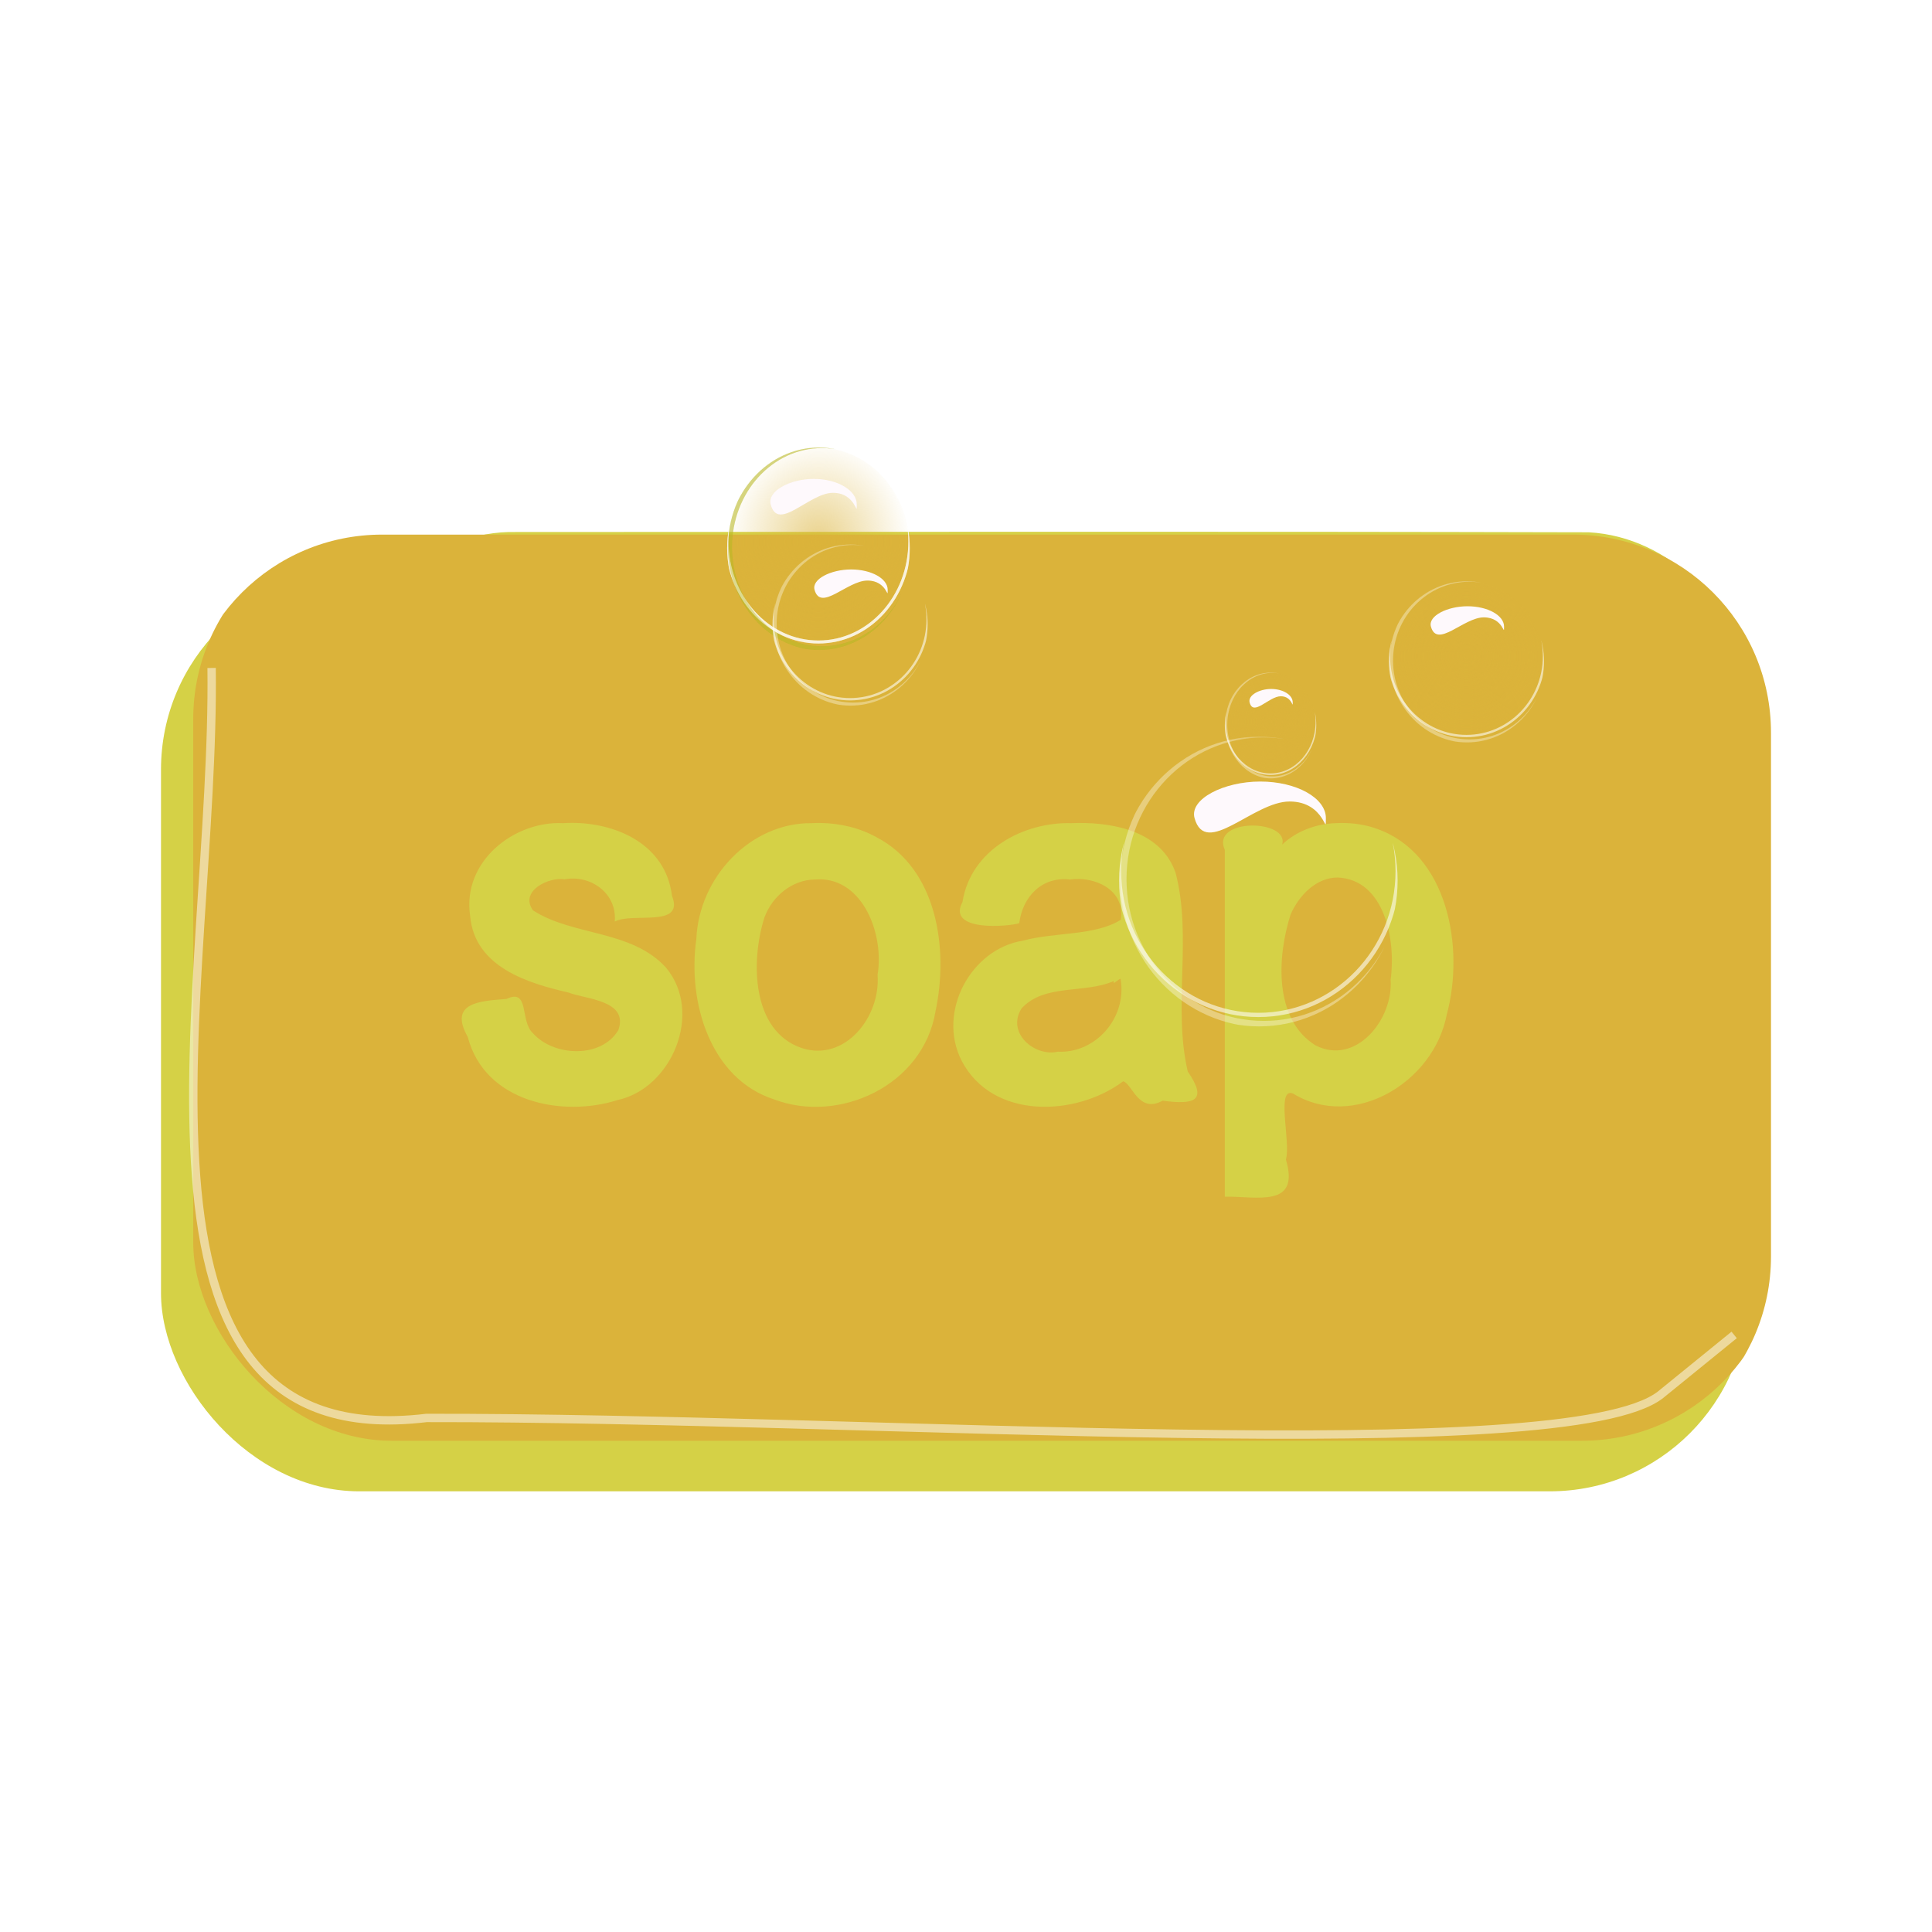<svg:svg xmlns:dc="http://purl.org/dc/elements/1.1/" xmlns:ns1="http://sodipodi.sourceforge.net/DTD/sodipodi-0.dtd" xmlns:ns2="http://www.inkscape.org/namespaces/inkscape" xmlns:ns3="http://www.w3.org/1999/xlink" xmlns:ns5="http://creativecommons.org/ns#" xmlns:rdf="http://www.w3.org/1999/02/22-rdf-syntax-ns#" xmlns:svg="http://www.w3.org/2000/svg" height="600.026" id="svg4190" version="1.1" viewBox="-49.722 -138.883 600.026 600.026" width="600.026" ns1:docname="New document 3" ns2:version="0.48.0 r9654">
  <svg:defs id="defs4192">
    <svg:linearGradient id="linearGradient4907" ns2:collect="always">
      <svg:stop id="stop4909" offset="0" style="stop-color:#dbb33a" />
      <svg:stop id="stop4911" offset="1" style="stop-color:#dbb33a;stop-opacity:0" />
    </svg:linearGradient>
    <svg:clipPath clipPathUnits="userSpaceOnUse" id="clipPath4856">
      <svg:rect height="285.71" id="rect4858" ry="61.555" style="fill:#21f4f8" width="492.86" x="702.86" y="310.93" />
    </svg:clipPath>
    <svg:filter color-interpolation-filters="sRGB" id="filter4884" ns2:collect="always">
      <svg:feGaussianBlur id="feGaussianBlur4886" stdDeviation="1.693" ns2:collect="always" />
    </svg:filter>
    <svg:filter color-interpolation-filters="sRGB" height="2.749" id="filter4900" width="1.043" x="-.021" y="-.875" ns2:collect="always">
      <svg:feGaussianBlur id="feGaussianBlur4902" stdDeviation="3.754" ns2:collect="always" />
    </svg:filter>
    <svg:filter color-interpolation-filters="sRGB" id="filter4921" ns2:collect="always">
      <svg:feGaussianBlur id="feGaussianBlur4923" stdDeviation="4.905" ns2:collect="always" />
    </svg:filter>
    <svg:clipPath clipPathUnits="userSpaceOnUse" id="clipPath4925">
      <svg:path d="m805.71 438.79c0 48.522-38.376 87.857-85.714 87.857-47.339 0-85.714-39.335-85.714-87.857s38.376-87.857 85.714-87.857c47.339 0 85.714 39.335 85.714 87.857z" id="path4927" style="opacity:.593;stroke:#b64f22;stroke-width:2.6;fill:#d5d146" ns2:connector-curvature="0" />
    </svg:clipPath>
    <svg:clipPath clipPathUnits="userSpaceOnUse" id="clipPath4929">
      <svg:path d="m805.71 438.79c0 48.522-38.376 87.857-85.714 87.857-47.339 0-85.714-39.335-85.714-87.857s38.376-87.857 85.714-87.857c47.339 0 85.714 39.335 85.714 87.857z" id="path4931" style="opacity:.593;stroke:#b64f22;stroke-width:2.6;fill:#d5d146" ns2:connector-curvature="0" />
    </svg:clipPath>
    <svg:radialGradient cx="720" cy="433.08" gradientTransform="matrix(1 0 0 1.025 0 -10.665)" gradientUnits="userSpaceOnUse" id="radialGradient5101" r="87.014" ns2:collect="always" ns3:href="#linearGradient4907" />
  </svg:defs>
  <ns1:namedview bordercolor="#666666" borderopacity="1.0" fit-margin-bottom="0" fit-margin-left="0" fit-margin-right="0" fit-margin-top="0" id="base" pagecolor="#ffffff" showgrid="false" ns2:current-layer="layer1" ns2:cx="314.95199" ns2:cy="110.75665" ns2:document-units="px" ns2:pageopacity="0.0" ns2:pageshadow="2" ns2:window-height="738" ns2:window-maximized="1" ns2:window-width="1280" ns2:window-x="-8" ns2:window-y="-8" ns2:zoom="0.7" />
  <svg:g id="layer1" transform="translate(-485.43 -532.36)" ns2:groupmode="layer" ns2:label="Layer 1">
    <svg:g id="g5064">
      <svg:rect height="285.71" id="rect4852" ry="61.555" style="fill:#d5d146" width="492.86" x="485.71" y="570.93" />
      <svg:path d="m593.64 558.71c-25.362 0.697-48.007 22.21-49.952 47.426-0.656 46.209-0.087 92.467-0.278 138.7-1.001 15.047 0.975 30.821 10.474 42.955 11.134 15.175 30.127 22.714 48.702 21.186 108.86-0.112 217.73 0.223 326.58-0.167 25.637-1.376 47.851-23.984 48.728-49.562 0.15-50.586 0.262-101.19-0.054-151.78-1.338-25.294-23.417-47.337-48.729-48.675-111.81-0.287-223.65-0.12-335.47-0.083z" id="rect4835" style="fill:#d5d146" ns2:connector-curvature="0" />
      <svg:path clip-path="url(#clipPath4856)" d="m761.56 315.22c-34.101 0-61.562 27.461-61.562 61.562v162.59c0 34.101 27.461 61.562 61.562 61.562h369.75c34.101 0 61.562-27.461 61.562-61.562v-162.59c0-34.101-27.461-61.562-61.562-61.562h-369.75zm58.9 89.53c13.91 0.004 29.107 6.675 31.094 22.656 3.995 10.108-12.246 4.998-17.781 8 0.773-8.928-7.667-14.629-15.562-13.125-4.84-0.819-14.114 3.592-9.844 9.625 12.349 8.039 30.556 5.974 41.344 17.812 11.665 14.062 1.728 37.525-15.094 41.125-16.956 5.394-41.175 0.802-46.5-19.625-5.966-10.617 3.604-11.147 12.031-11.781 7.264-3.46 4.124 6.927 8.188 10.594 6.384 7.29 21.236 8.012 26.563-0.938 3.278-9.313-10.203-9.562-15.5-11.656-12.464-2.863-29.088-7.82-30.531-23.719-2.585-17.08 13.791-29.65 28.844-28.875 0.912-0.058 1.823-0.094 2.75-0.094zm77.125 0.031c6.12 0.079 12.227 1.478 17.625 4.5 18.644 9.793 22.333 34.5 18.188 53.969-3.83 23.163-30.024 35.038-50.156 27.375-19.792-6.406-26.949-30.173-24.125-49.844 0.833-19.329 16.978-36.165 35.844-35.938 0.873-0.041 1.751-0.074 2.625-0.062zm80.281 0c11.593-0.074 25.766 2.897 30.094 15.5 5.215 19.922-0.93 41.639 3.781 61.688 6.351 9.232 1.962 10.362-7.812 9.062-7.498 4.11-9.395-5.23-12.25-6.031-14.613 10.985-40.614 12.049-50.188-6.406-7.762-15.298 3.067-34.738 19-37.25 9.845-2.718 22.425-1.448 30.438-6.5 1.48-9.441-8.278-13.596-15.75-12.5-8.551-1.031-14.724 5.155-15.781 13.562-3.34 1.078-22.668 2.722-17.625-6.594 2.579-16.281 19.054-24.9 33.812-24.469 0.746-0.03 1.508-0.058 2.281-0.062zm81.375 0c3.821-0.023 7.643 0.5 11.25 1.812 21.946 7.755 27.318 36.726 21.688 57.688-4.054 21.194-29.033 36.019-47.75 24.531-5.405-2.151-0.591 15.345-2.219 20.469 4.545 15.222-9.125 11.388-18.969 11.562v-107.69c-4.461-10.063 20.169-9.563 17.812-1.656 4.503-4.274 10.537-6.426 16.562-6.656 0.545-0.024 1.079-0.059 1.625-0.062zm-0.938 16.938c-6.593-0.021-12.008 5.485-14.625 11.469-4.194 13.103-5.274 32.54 7.719 40.656 12.434 6.394 24.2-7.91 23.344-20.406 1.699-12.277-1.845-31.074-16.438-31.719zm-161.06 0.562c-0.439 0.003-0.89 0.023-1.344 0.062-6.898 0.058-13.209 5.093-15.656 11.844-4.287 13.535-4.005 35.312 11.719 40.531 13.276 4.259 24.427-9.636 23.438-22.781 2.097-12.653-4.543-29.76-18.156-29.656zm93.594 30.906c-0.439-0.095-2.704 2.292-2.031 0.656-8.972 4.054-21.542 0.719-28.688 8.531-4.812 7.602 4.081 15.105 11.25 13.438 11.512 0.604 21.491-10.225 19.531-22.438 0.025-0.135 0-0.174-0.062-0.188z" id="rect4829" style="filter:url(#filter4884);fill:#dbb33a" transform="translate(-207.14 244.29)" ns2:connector-curvature="0" />
      <svg:path d="m501.43 600.93c1.255 97.963-36.388 245.39 66.762 232.92 139.69-0.183 354.15 15.657 383.24-7.209l22.857-18.571" id="path4890" style="opacity:.708;filter:url(#filter4900);stroke:#ffffff;stroke-width:2.6;fill:none" ns1:nodetypes="cccc" ns2:connector-curvature="0" />
      <svg:g id="g4968" transform="matrix(.548 0 0 .565 494.24 286.97)">
        <svg:g id="g4952" style="stroke:#fcfcf8" transform="matrix(.517 0 0 .504 352.29 331.18)">
          <svg:path clip-path="url(#clipPath4929)" d="m805.71 433.08c0 48.522-38.376 87.857-85.714 87.857-47.339 0-85.714-39.335-85.714-87.857s38.376-87.857 85.714-87.857c47.339 0 85.714 39.335 85.714 87.857z" id="path4954" style="opacity:.593;stroke:#fcfcf8;stroke-width:2.6;fill:url(#radialGradient5101)" transform="matrix(.992 0 0 .992 5.286 2.927)" ns2:connector-curvature="0" />
          <svg:path clip-path="url(#clipPath4925)" d="m808.57 437.36c0 48.522-38.376 87.857-85.714 87.857-47.339 0-85.714-39.335-85.714-87.857s38.376-87.857 85.714-87.857c47.339 0 85.714 39.335 85.714 87.857z" id="path4956" style="opacity:.593;filter:url(#filter4921);stroke:#fcfcf8;stroke-width:3.8;fill:none" ns2:connector-curvature="0" />
        </svg:g>
        <svg:path d="m745.6 532.95c0 6.179-0.019-5.086-11.465-5.086s-26.457 17.368-29.985 5.086c-1.685-5.866 9.279-11.189 20.725-11.189s20.725 5.009 20.725 11.189z" id="path4958" style="fill:#fef9fc" ns1:nodetypes="sssss" ns2:connector-curvature="0" />
      </svg:g>
      <svg:g id="g4986" transform="matrix(.645 0 0 .71 295.53 252.9)">
        <svg:g id="g4942" transform="translate(-67.143 42.857)">
          <svg:g id="g4933" transform="matrix(.517 0 0 .504 306.57 174.04)">
            <svg:path clip-path="url(#clipPath4929)" d="m805.71 433.08c0 48.522-38.376 87.857-85.714 87.857-47.339 0-85.714-39.335-85.714-87.857s38.376-87.857 85.714-87.857c47.339 0 85.714 39.335 85.714 87.857z" id="path4904" style="opacity:.593;stroke:#ffffff;stroke-width:2.6;fill:url(#radialGradient5101)" transform="matrix(.992 0 0 .992 5.286 2.927)" ns2:connector-curvature="0" />
            <svg:path clip-path="url(#clipPath4925)" d="m808.57 437.36c0 48.522-38.376 87.857-85.714 87.857-47.339 0-85.714-39.335-85.714-87.857s38.376-87.857 85.714-87.857c47.339 0 85.714 39.335 85.714 87.857z" id="path4915" style="opacity:.593;filter:url(#filter4921);stroke:#b6b622;stroke-width:3.8;fill:none" ns2:connector-curvature="0" />
          </svg:g>
          <svg:path d="m697.02 375.8c0 6.179-0.019-5.086-11.465-5.086s-26.457 17.368-29.985 5.086c-1.685-5.866 9.279-11.189 20.725-11.189s20.725 5.009 20.725 11.189z" id="path4937" style="fill:#fef9fc" ns1:nodetypes="sssss" ns2:connector-curvature="0" />
        </svg:g>
        <svg:g id="g4976" transform="translate(-67.143 42.857)">
          <svg:g id="g4978" transform="matrix(.517 0 0 .504 306.57 174.04)">
            <svg:path clip-path="url(#clipPath4929)" d="m805.71 433.08c0 48.522-38.376 87.857-85.714 87.857-47.339 0-85.714-39.335-85.714-87.857s38.376-87.857 85.714-87.857c47.339 0 85.714 39.335 85.714 87.857z" id="path4980" style="opacity:.593;stroke:#ffffff;stroke-width:2.6;fill:url(#radialGradient5101)" transform="matrix(.992 0 0 .992 5.286 2.927)" ns2:connector-curvature="0" />
            <svg:path clip-path="url(#clipPath4925)" d="m808.57 437.36c0 48.522-38.376 87.857-85.714 87.857-47.339 0-85.714-39.335-85.714-87.857s38.376-87.857 85.714-87.857c47.339 0 85.714 39.335 85.714 87.857z" id="path4982" style="opacity:.593;filter:url(#filter4921);stroke:#b6b622;stroke-width:3.8;fill:none" ns2:connector-curvature="0" />
          </svg:g>
          <svg:path d="m697.02 375.8c0 6.179-0.019-5.086-11.465-5.086s-26.457 17.368-29.985 5.086c-1.685-5.866 9.279-11.189 20.725-11.189s20.725 5.009 20.725 11.189z" id="path4984" style="fill:#fef9fc" ns1:nodetypes="sssss" ns2:connector-curvature="0" />
        </svg:g>
      </svg:g>
      <svg:g id="g5002" transform="matrix(.984 0 0 1.016 113.82 106.09)">
        <svg:g id="g5004" style="stroke:#fcfcf8" transform="matrix(.517 0 0 .504 352.29 331.18)">
          <svg:path clip-path="url(#clipPath4929)" d="m805.71 433.08c0 48.522-38.376 87.857-85.714 87.857-47.339 0-85.714-39.335-85.714-87.857s38.376-87.857 85.714-87.857c47.339 0 85.714 39.335 85.714 87.857z" id="path5006" style="opacity:.593;stroke:#fcfcf8;stroke-width:2.6;fill:url(#radialGradient5101)" transform="matrix(.992 0 0 .992 5.286 2.927)" ns2:connector-curvature="0" />
          <svg:path clip-path="url(#clipPath4925)" d="m808.57 437.36c0 48.522-38.376 87.857-85.714 87.857-47.339 0-85.714-39.335-85.714-87.857s38.376-87.857 85.714-87.857c47.339 0 85.714 39.335 85.714 87.857z" id="path5008" style="opacity:.593;filter:url(#filter4921);stroke:#fcfcf8;stroke-width:3.8;fill:none" ns2:connector-curvature="0" />
        </svg:g>
        <svg:path d="m745.6 532.95c0 6.179-0.019-5.086-11.465-5.086s-26.457 17.368-29.985 5.086c-1.685-5.866 9.279-11.189 20.725-11.189s20.725 5.009 20.725 11.189z" id="path5010" style="fill:#fef9fc" ns1:nodetypes="sssss" ns2:connector-curvature="0" />
      </svg:g>
      <svg:g id="g5014" transform="matrix(.323 0 0 .371 596.36 413.88)">
        <svg:g id="g5016" style="stroke:#fcfcf8" transform="matrix(.517 0 0 .504 352.29 331.18)">
          <svg:path clip-path="url(#clipPath4929)" d="m805.71 433.08c0 48.522-38.376 87.857-85.714 87.857-47.339 0-85.714-39.335-85.714-87.857s38.376-87.857 85.714-87.857c47.339 0 85.714 39.335 85.714 87.857z" id="path5018" style="opacity:.593;stroke:#fcfcf8;stroke-width:2.6;fill:url(#radialGradient5101)" transform="matrix(.992 0 0 .992 5.286 2.927)" ns2:connector-curvature="0" />
          <svg:path clip-path="url(#clipPath4925)" d="m808.57 437.36c0 48.522-38.376 87.857-85.714 87.857-47.339 0-85.714-39.335-85.714-87.857s38.376-87.857 85.714-87.857c47.339 0 85.714 39.335 85.714 87.857z" id="path5020" style="opacity:.593;filter:url(#filter4921);stroke:#fcfcf8;stroke-width:3.8;fill:none" ns2:connector-curvature="0" />
        </svg:g>
        <svg:path d="m745.6 532.95c0 6.179-0.019-5.086-11.465-5.086s-26.457 17.368-29.985 5.086c-1.685-5.866 9.279-11.189 20.725-11.189s20.725 5.009 20.725 11.189z" id="path5022" style="fill:#fef9fc" ns1:nodetypes="sssss" ns2:connector-curvature="0" />
      </svg:g>
      <svg:g id="g5052" transform="matrix(.548 0 0 .565 302.81 275.54)">
        <svg:g id="g5054" style="stroke:#fcfcf8" transform="matrix(.517 0 0 .504 352.29 331.18)">
          <svg:path clip-path="url(#clipPath4929)" d="m805.71 433.08c0 48.522-38.376 87.857-85.714 87.857-47.339 0-85.714-39.335-85.714-87.857s38.376-87.857 85.714-87.857c47.339 0 85.714 39.335 85.714 87.857z" id="path5056" style="opacity:.593;stroke:#fcfcf8;stroke-width:2.6;fill:url(#radialGradient5101)" transform="matrix(.992 0 0 .992 5.286 2.927)" ns2:connector-curvature="0" />
          <svg:path clip-path="url(#clipPath4925)" d="m808.57 437.36c0 48.522-38.376 87.857-85.714 87.857-47.339 0-85.714-39.335-85.714-87.857s38.376-87.857 85.714-87.857c47.339 0 85.714 39.335 85.714 87.857z" id="path5058" style="opacity:.593;filter:url(#filter4921);stroke:#fcfcf8;stroke-width:3.8;fill:none" ns2:connector-curvature="0" />
        </svg:g>
        <svg:path d="m745.6 532.95c0 6.179-0.019-5.086-11.465-5.086s-26.457 17.368-29.985 5.086c-1.685-5.866 9.279-11.189 20.725-11.189s20.725 5.009 20.725 11.189z" id="path5060" style="fill:#fef9fc" ns1:nodetypes="sssss" ns2:connector-curvature="0" />
      </svg:g>
    </svg:g>
  </svg:g>
</svg:svg>